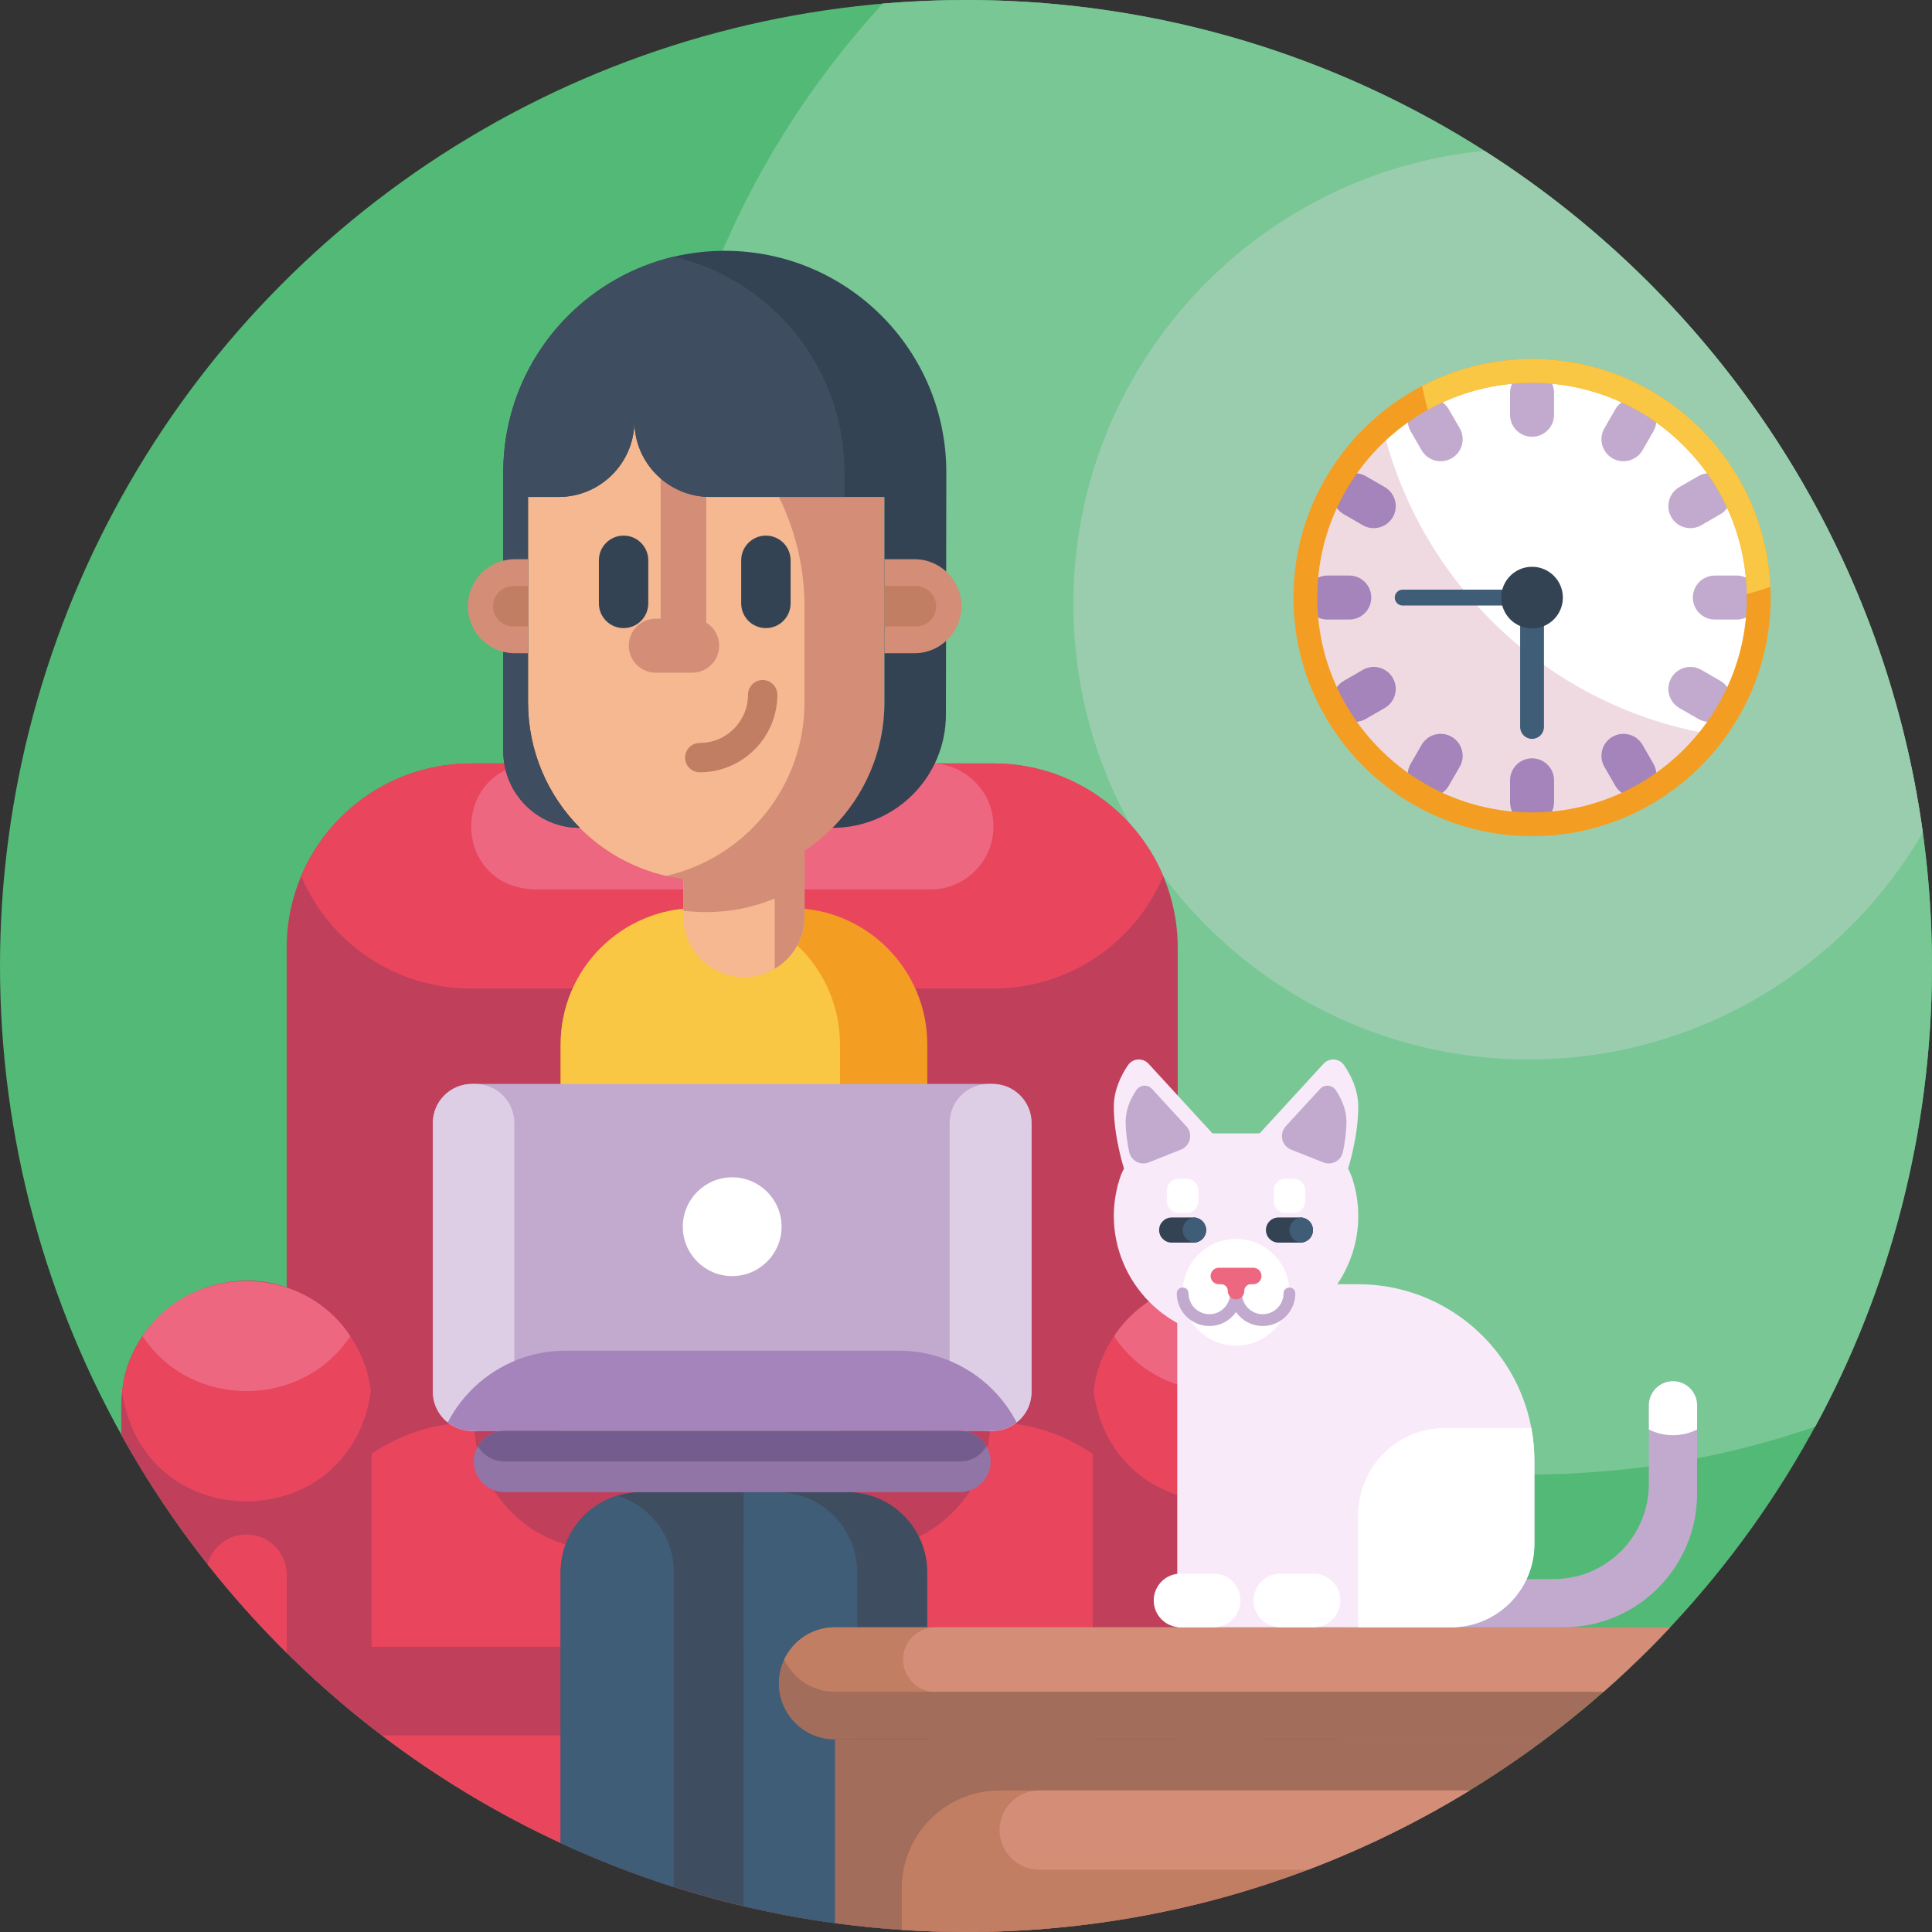 <svg id="Icons" enable-background="new 0 0 512 512" height="512" viewBox="0 0 512 512" width="512" xmlns="http://www.w3.org/2000/svg"><rect x="0" y="0" width="512" height="512" fill="#333333" stroke="none"/><g><g><circle cx="256" cy="256" fill="#53b976" r="256"/><path d="m512 256c0 44.2-11.21 85.79-30.93 122.07-23.79 8.23-49.34 12.69-75.93 12.69-128.41 0-232.5-104.09-232.5-232.5 0-60.67 23.24-115.92 61.31-157.32 7.27-.62 14.62-.94 22.05-.94 141.38 0 256 114.62 256 256z" fill="#78c795"/><path d="m509.57 220.6c-20.88 35.98-59.83 60.17-104.43 60.17-66.65 0-120.69-54.03-120.69-120.69 0-62.69 47.81-114.22 108.96-120.11 61.87 39.43 105.66 104.71 116.16 180.63z" fill="#9acdae"/></g><g><g><path d="m312.107 251.142v134.283h-236.137v-134.283c-.004-6.744 1.371-13.168 3.841-19.008 7.407-17.521 24.765-29.817 44.993-29.817h138.468c20.228 0 37.586 12.297 44.993 29.817 2.471 5.839 3.846 12.263 3.842 19.008z" fill="#c0405c"/><path d="m308.266 232.134c-7.393 17.527-24.767 29.826-44.993 29.827h-138.468c-20.226-.001-37.601-12.3-44.993-29.827 7.407-17.521 24.765-29.817 44.993-29.817h138.468c20.227-.001 37.586 12.296 44.993 29.817z" fill="#e9465e"/></g><path d="m289.58 459.95v49.86c-10.99 1.45-22.2 2.19-33.58 2.19-3.44 0-6.85-.07-10.26-.21-6.25-.24-12.45-.71-18.58-1.4-10.19-1.14-20.21-2.88-30-5.19-6.29-1.48-12.48-3.19-18.58-5.12-10.3-3.26-20.31-7.16-30-11.65-16.85-7.79-32.7-17.37-47.32-28.48z" fill="#e9465e"/><g><path d="m310.92 425.45v13.17c0 11.78-9.56 21.33-21.34 21.33h-188.32c-.93-.7-1.85-1.41-2.77-2.13-7.44-5.82-14.56-12.04-21.31-18.65-.02-.18-.02-.37-.02-.55v-13.17c-.16-26.29 21.63-48.65 48.52-48.52h136.72c26.88-.13 48.69 22.23 48.52 48.52z" fill="#c0405c"/><path d="m310.515 419.189c-1.906 9.818-10.552 17.225-20.933 17.225h-191.087c-10.381 0-19.027-7.407-20.933-17.225 2.688-20.876 18.655-37.596 39.15-41.428 2.907-.543 5.91-.829 8.97-.829h136.714c23.987-.198 45.197 18.278 48.119 42.257z" fill="#e9465e"/></g><g><path d="m355.95 372.62v119.13c-7.34 3.12-14.86 5.9-22.53 8.33-6.98 2.22-14.09 4.14-21.32 5.75-7.39 1.65-14.9 2.99-22.52 3.98v-137.19c0-1.31.08-2.61.23-3.88 1.5-12.88 10.38-23.51 22.3-27.56 21.09-7.51 44.26 9.32 43.84 31.44z" fill="#c0405c"/><g fill="#e9465e"><path d="m355.72 368.74c-5.519 38.836-60.399 38.837-65.91 0 1.916-16.421 15.915-29.306 32.95-29.3 17.037-.006 31.045 12.874 32.96 29.3z"/><path d="m333.42 417.33v82.75c-6.98 2.22-14.09 4.14-21.32 5.75v-88.5c0-.42.03-.84.08-1.24 1.97-13.22 20.83-12.12 21.24 1.24z"/></g></g><g><path d="m98.49 372.62v85.2c-7.89-6.17-15.41-12.79-22.52-19.82-7.45-7.37-14.45-15.2-20.95-23.43-8.51-10.77-16.18-22.24-22.89-34.31v-7.64c0-1.31.08-2.61.23-3.88 2.09-21.46 26.14-35.61 46.08-26.59 11.96 5.01 20.21 17.49 20.05 30.47z" fill="#c0405c"/><path d="m98.27 368.74c-5.515 38.836-60.413 38.836-65.91 0 1.905-16.437 15.912-29.308 32.95-29.3 17.04-.009 31.043 12.867 32.96 29.3z" fill="#e9465e"/><path d="m350.28 354.1c-12.787 19.401-42.252 19.399-55.03 0 12.781-19.447 42.255-19.431 55.03 0z" fill="#ee6781"/><path d="m92.83 354.09c-12.797 19.417-42.251 19.408-55.04 0 12.792-19.431 42.256-19.422 55.04 0z" fill="#ee6781"/><path d="m75.97 417.33v20.67c-7.45-7.37-14.45-15.2-20.95-23.43 1.21-4.55 5.36-7.9 10.29-7.9 5.91-.03 10.7 4.88 10.66 10.66z" fill="#e9465e"/></g><path d="m262.396 376.932h-136.722c0 18.641 15.112 33.753 33.753 33.753h69.215c18.642 0 33.754-15.112 33.754-33.753z" fill="#c0405c"/><path d="m246.579 202.316h-105.081c-22.122.882-22.17 32.483 0 33.387h105.082c9.219 0 16.693-7.474 16.693-16.693 0-9.22-7.474-16.694-16.694-16.694z" fill="#ee6781"/></g><g><g><path d="m148.578 276.809v110.966h97.161v-110.966c0-19.965-16.181-36.156-36.157-36.156h-24.848c-19.976 0-36.156 16.191-36.156 36.156z" fill="#f39e22"/><path d="m148.578 276.809v110.966h74.022v-110.966c0-19.965-16.181-36.156-36.157-36.156h-1.709c-19.976 0-36.156 16.191-36.156 36.156z" fill="#f9c744"/></g><g><path d="m181.105 225.471v17.435c0 8.867 7.191 16.047 16.059 16.047 2.974 0 5.76-.81 8.146-2.22 4.728-2.786 7.902-7.935 7.902-13.828v-17.435h-32.107z" fill="#f5b890"/><path d="m213.212 225.471v17.435c0 5.893-3.174 11.042-7.902 13.828v-18.634c-5.582 2.331-11.719 3.618-18.156 3.618-2.053 0-4.073-.133-6.049-.377v-15.87z" fill="#d48d77"/></g><g><g><path d="m139.922 120.475v65.61c0 13.04 5.283 24.848 13.828 33.393 6.17 6.159 14.028 10.621 22.817 12.64 3.407.777 6.947 1.187 10.587 1.187 26.08 0 47.232-21.141 47.232-47.221v-65.61c0-14.294-11.597-25.88-25.891-25.88h-42.693c-2.508 0-4.927.355-7.224 1.032-10.777 3.119-18.656 13.063-18.656 24.849z" fill="#d48d77"/><path d="m139.922 120.475v65.61c0 13.04 5.283 24.848 13.828 33.393 6.17 6.159 14.028 10.621 22.817 12.64 20.997-4.805 36.645-23.594 36.645-46.034v-25.103c0-32.661-23.572-59.806-54.634-65.355-10.777 3.119-18.656 13.063-18.656 24.849z" fill="#f5b890"/><g fill="#d48d77"><path d="m173.798 163.952h9.629c3.955 0 7.16 3.206 7.16 7.16 0 3.955-3.206 7.16-7.16 7.16h-9.629c-3.955 0-7.16-3.206-7.16-7.16-.001-3.954 3.205-7.16 7.16-7.16z"/><path d="m175.073 94.594h12.079v74.219h-12.079z" transform="matrix(-1 0 0 -1 362.225 263.406)"/></g><g fill="#334353"><path d="m202.97 141.944c3.614 0 6.544 2.93 6.544 6.544v11.421c0 3.614-2.93 6.544-6.544 6.544s-6.544-2.93-6.544-6.544v-11.421c0-3.615 2.93-6.544 6.544-6.544z"/><path d="m165.255 141.944c3.614 0 6.544 2.93 6.544 6.544v11.421c0 3.614-2.93 6.544-6.544 6.544s-6.544-2.93-6.544-6.544v-11.421c0-3.615 2.93-6.544 6.544-6.544z"/></g><g><path d="m185.442 204.663c11.336 0 20.559-9.222 20.559-20.558 0-2.145-1.739-3.884-3.884-3.884s-3.884 1.739-3.884 3.884c0 7.052-5.737 12.79-12.79 12.79-2.145 0-3.884 1.739-3.884 3.884-.001 2.145 1.738 3.884 3.883 3.884z" fill="#c17e62"/></g></g><g><path d="m133.375 125.17c0-16.209 6.575-30.888 17.195-41.508 7.576-7.576 17.224-13.095 28.011-15.639 4.337-1.015 8.855-1.557 13.498-1.557 32.431 0 58.704 26.273 58.704 58.704l-.104 64.222c-.027 16.576-13.472 29.999-30.048 29.999 8.5-8.539 13.755-20.308 13.755-33.306v-54.382h-46.155c-11.109 0-20.114-9.005-20.114-20.114 0 11.109-9.005 20.114-20.114 20.114h-8.08v54.382c0 12.996 5.249 24.767 13.744 33.306-11.207 0-20.292-9.085-20.292-20.292z" fill="#334353"/><path d="m133.375 125.17c0-16.209 6.575-30.888 17.195-41.508 7.576-7.576 17.224-13.095 28.011-15.639 25.911 6.103 45.206 29.359 45.206 57.147v6.533h-35.556c-11.109 0-20.114-9.005-20.114-20.114 0 11.109-9.005 20.114-20.114 20.114h-8.08v54.382c0 12.996 5.249 24.767 13.744 33.306-11.207 0-20.292-9.085-20.292-20.292z" fill="#3e4e60"/></g><g><g><path d="m242.342 173.109h-7.961v-24.911h7.961c6.879 0 12.455 5.576 12.455 12.455s-5.576 12.456-12.455 12.456z" fill="#d48d77"/><path d="m242.743 165.998h-8.362v-10.69h8.362c2.952 0 5.345 2.393 5.345 5.345s-2.393 5.345-5.345 5.345z" fill="#c17e62"/></g><g><path d="m136.437 148.198h3.486v24.911h-3.486c-6.879 0-12.455-5.576-12.455-12.455-.001-6.88 5.576-12.456 12.455-12.456z" fill="#d48d77"/><path d="m136.035 155.309h3.888v10.69h-3.888c-2.952 0-5.345-2.393-5.345-5.345 0-2.953 2.393-5.345 5.345-5.345z" fill="#c17e62"/></g></g></g><g><path d="m197.16 395.43v109.77c-6.29-1.48-12.48-3.19-18.58-5.12-10.3-3.26-20.31-7.16-30-11.65v-71.77c0-9.55 6.32-17.64 15-20.29 1.97-.61 4.06-.94 6.23-.94z" fill="#3e4e60"/><path d="m245.74 416.66v95.13c-6.25-.24-12.45-.71-18.58-1.4-10.19-1.14-20.21-2.88-30-5.19v-109.77h27.35c11.72 0 21.23 9.51 21.23 21.23z" fill="#3e4e60"/><g fill="#3f5d77"><path d="m227.16 416.66v93.73c-10.19-1.14-20.21-2.88-30-5.19v-109.77h8.77c11.72 0 21.23 9.51 21.23 21.23z"/><path d="m178.58 416.66v83.42c-10.3-3.26-20.31-7.16-30-11.65v-71.77c0-9.55 6.32-17.64 15-20.29 8.68 2.65 15 10.74 15 20.29z"/></g></g></g><g><g><path d="m273.371 297.622v71.19c0 1.433-.293 2.801-.814 4.05-.695 1.629-1.77 3.029-3.138 4.093-1.77 1.4-3.995 2.236-6.427 2.236h-137.906c-2.432 0-4.658-.836-6.427-2.236-1.368-1.064-2.443-2.465-3.138-4.093-.521-1.249-.814-2.616-.814-4.05v-71.19c0-5.733 4.647-10.369 10.379-10.369h137.906c5.732.001 10.379 4.637 10.379 10.369z" fill="#c2aacf"/><path d="m273.371 297.622v71.19c0 1.433-.293 2.801-.814 4.05-1.585 3.724-5.266 6.329-9.565 6.329h-.955c-4.299 0-7.98-2.606-9.565-6.329-.521-1.249-.814-2.616-.814-4.05v-71.19c0-5.733 4.647-10.369 10.379-10.369h.955c5.732.001 10.379 4.637 10.379 10.369z" fill="#decee5"/><path d="m136.301 297.622v71.19c0 1.433-.293 2.801-.814 4.05-1.585 3.724-5.266 6.329-9.565 6.329h-.836c-4.299 0-7.98-2.606-9.565-6.329-.521-1.249-.814-2.616-.814-4.05v-71.19c0-5.733 4.647-10.369 10.379-10.369h.836c5.732.001 10.379 4.637 10.379 10.369z" fill="#decee5"/><path d="m269.419 376.955c-1.77 1.4-3.995 2.236-6.427 2.236h-137.906c-2.432 0-4.658-.836-6.427-2.236 5.852-11.291 17.654-19.011 31.257-19.011h88.246c13.603 0 25.405 7.719 31.257 19.011z" fill="#a583bb"/><circle cx="194.039" cy="325.09" fill="#fff" r="13.088"/></g><g><path d="m262.514 387.312c0 4.484-3.637 8.121-8.121 8.121h-120.709c-2.247 0-4.267-.912-5.743-2.378-1.466-1.476-2.378-3.496-2.378-5.743 0-1.487.402-2.866 1.097-4.06 1.401-2.432 4.017-4.061 7.024-4.061h120.709c2.247 0 4.267.912 5.743 2.378.5.499.934 1.064 1.281 1.683.695 1.194 1.097 2.573 1.097 4.06z" fill="#9175a7"/><path d="m261.417 383.252c-1.401 2.432-4.017 4.06-7.024 4.06h-120.709c-2.247 0-4.267-.912-5.743-2.378-.5-.499-.934-1.064-1.281-1.683 1.401-2.432 4.017-4.061 7.024-4.061h120.709c2.247 0 4.267.912 5.743 2.378.5.5.934 1.065 1.281 1.684z" fill="#755c8e"/></g></g><g><g><path d="m442.61 431.25c-5.61 5.97-11.51 11.68-17.67 17.09-5.01 4.41-10.2 8.63-15.55 12.63h-188.13c-8.2 0-14.86-6.65-14.86-14.86 0-2.26.5-4.4 1.41-6.32.73-1.56 1.74-2.98 2.95-4.19 2.68-2.69 6.4-4.35 10.5-4.35z" fill="#a26d5a"/><path d="m442.61 431.25c-5.61 5.97-11.51 11.68-17.67 17.09h-203.68c-5.94 0-11.08-3.49-13.45-8.55.73-1.56 1.74-2.98 2.95-4.19 2.68-2.69 6.4-4.35 10.5-4.35z" fill="#c17e62"/></g><path d="m221.26 460.97v48.69c5.85.8 11.76 1.39 17.73 1.78 5.62.37 11.29.56 17.01.56 31.9 0 62.44-5.84 90.6-16.5 15.01-5.68 29.34-12.73 42.85-21 6.87-4.2 13.52-8.71 19.94-13.53z" fill="#a26d5a"/><path d="m389.45 474.5c-13.51 8.27-27.84 15.32-42.85 21-28.16 10.66-58.7 16.5-90.6 16.5-5.72 0-11.39-.19-17.01-.56v-11.04c0-14.3 11.6-25.9 25.9-25.9z" fill="#c17e62"/><g fill="#d48d77"><path d="m442.61 431.25c-5.61 5.97-11.51 11.68-17.67 17.09h-177.08c-4.72 0-8.54-3.83-8.54-8.55 0-2.35.96-4.49 2.5-6.04 1.54-1.54 3.68-2.5 6.04-2.5z"/><path d="m389.45 474.5c-13.51 8.27-27.84 15.32-42.85 21h-71.21c-2.9 0-5.53-1.18-7.43-3.08s-3.07-4.52-3.07-7.42c0-5.8 4.7-10.5 10.5-10.5z"/></g></g><g><g><path d="m449.747 372.422v23.397c0 19.569-15.862 35.431-35.431 35.431h-29.783v-12.781h27.215c13.92 0 25.217-11.297 25.217-25.217v-20.83c0-1.764.715-3.36 1.864-4.51 1.161-1.161 2.757-1.875 4.521-1.875 3.528-.001 6.397 2.857 6.397 6.385z" fill="#c2aacf"/><path d="m449.747 372.422v6.408c-1.92.971-4.097 1.518-6.396 1.518s-4.465-.547-6.385-1.507v-6.419c0-1.764.715-3.36 1.864-4.51 1.161-1.161 2.757-1.875 4.521-1.875 3.527-.001 6.396 2.857 6.396 6.385z" fill="#fff"/></g><g><path d="m406.625 387.101v22.058c0 12.201-9.89 22.091-22.091 22.091h-72.548v-90.922h47.867c22.873 0 41.906 16.421 45.969 38.11.524 2.802.803 5.705.803 8.663z" fill="#f9eaf9"/><g fill="#fff"><path d="m321.622 417.022h-8.758c-3.929 0-7.113 3.185-7.113 7.113 0 3.929 3.185 7.113 7.113 7.113h8.758c3.929 0 7.113-3.185 7.113-7.113s-3.185-7.113-7.113-7.113z"/><path d="m348.086 417.022h-8.758c-3.929 0-7.113 3.185-7.113 7.113 0 3.929 3.185 7.113 7.113 7.113h8.758c3.929 0 7.113-3.185 7.113-7.113.001-3.928-3.184-7.113-7.113-7.113z"/><path d="m406.625 387.101v22.058c0 12.201-9.891 22.091-22.091 22.091h-24.581v-29.848c0-12.683 10.281-22.964 22.964-22.964h22.905c.524 2.802.803 5.705.803 8.663z"/></g></g><g id="Cat_1_"><g><g><path d="m357.251 309.667.005.002s2.699-8.295 2.699-16.392c0-4.473-1.978-8.381-3.749-10.982-1.265-1.858-3.931-2.051-5.451-.395l-16.943 18.459h-12.494l-16.943-18.459c-1.52-1.656-4.186-1.463-5.451.395-1.771 2.601-3.749 6.509-3.749 10.982 0 8.096 2.699 16.392 2.699 16.392l.005-.002c-.492.935-.907 1.924-1.229 2.96-1.004 3.235-1.474 6.476-1.474 9.644 0 17.236 13.969 32.311 32.39 32.311 9.212 0 17.309-3.77 23.104-9.692 7.925-8.101 11.544-20.232 7.812-32.263-.324-1.037-.739-2.025-1.231-2.96z" fill="#f9eaf9"/></g><g><path d="m298.314 297.217c0 2.865.446 5.763.921 8.042.489 2.342 2.966 3.681 5.189 2.797l1.882-.747 6.677-2.651c2.506-.995 3.237-4.192 1.413-6.179l-6.148-6.698-.004-.004-2.94-3.204c-1.151-1.252-3.174-1.119-4.131.287-1.349 1.974-2.859 4.95-2.859 8.357z" fill="#c2aacf"/></g><g><path d="m356.814 297.217c0 2.865-.446 5.763-.921 8.042-.489 2.342-2.966 3.681-5.189 2.797l-1.882-.747-6.677-2.651c-2.506-.995-3.237-4.192-1.413-6.179l6.148-6.698.004-.004 2.94-3.204c1.151-1.252 3.174-1.119 4.131.287 1.349 1.974 2.859 4.95 2.859 8.357z" fill="#c2aacf"/></g><g fill="#fff"><path d="m342.761 312.373h-2.084c-1.735 0-3.141 1.406-3.141 3.141v2.793c0 1.735 1.406 3.141 3.141 3.141h2.084c1.735 0 3.141-1.406 3.141-3.141v-2.793c0-1.734-1.406-3.141-3.141-3.141z"/><path d="m314.45 312.373h-2.084c-1.735 0-3.141 1.406-3.141 3.141v2.793c0 1.735 1.406 3.141 3.141 3.141h2.084c1.735 0 3.141-1.406 3.141-3.141v-2.793c0-1.734-1.406-3.141-3.141-3.141z"/></g></g><g><g><g><path d="m341.708 342.475c0 2.322-.559 4.513-1.551 6.445-2.344 4.571-7.104 7.699-12.594 7.699-7.812 0-14.144-6.332-14.144-14.144 0-4.682 2.274-8.832 5.779-11.404 2.342-1.722 5.236-2.74 8.366-2.74 7.812-.001 14.144 6.331 14.144 14.144z" fill="#fff"/></g></g><path d="m341.708 341.202c-.866 0-1.569.702-1.569 1.569 0 3.034-2.469 5.503-5.503 5.503-3.035 0-5.503-2.469-5.503-5.503 0-.866-.702-1.569-1.569-1.569-.866 0-1.569.702-1.569 1.569 0 3.034-2.469 5.503-5.503 5.503-3.035 0-5.503-2.469-5.503-5.503 0-.866-.702-1.569-1.569-1.569s-1.569.702-1.569 1.569c0 4.764 3.877 8.64 8.641 8.64 2.923 0 5.508-1.463 7.073-3.692 1.564 2.229 4.149 3.692 7.073 3.692 4.764 0 8.641-3.876 8.641-8.64-.002-.867-.704-1.569-1.571-1.569z" fill="#c2aacf"/><path d="m325.383 342.097c0 1.09.773 2.061 1.852 2.219 1.352.198 2.512-.844 2.512-2.158v-.061c0-.975.79-1.765 1.765-1.765h.617c1.205 0 2.182-.977 2.182-2.182s-.977-2.182-2.182-2.182h-9.129c-1.205 0-2.182.977-2.182 2.182s.977 2.182 2.182 2.182h.617c.975 0 1.766.79 1.766 1.765z" fill="#ee6781"/></g><g><path d="m347.953 325.973c0 .925-.369 1.757-.973 2.361-.557.557-1.302.91-2.133.965-.071.008-.141.008-.22.008h-5.812c-1.843 0-3.333-1.49-3.333-3.333 0-1.835 1.49-3.326 3.333-3.326h5.812c.079 0 .149 0 .22.008 1.734.117 3.106 1.56 3.106 3.317z" fill="#334353"/><path d="m319.646 325.973c0 .925-.376 1.757-.972 2.361-.557.557-1.31.91-2.141.965-.07.008-.141.008-.22.008h-5.812c-1.835 0-3.326-1.49-3.326-3.333 0-1.835 1.49-3.326 3.326-3.326h5.812c.078 0 .149 0 .22.008 1.741.117 3.113 1.56 3.113 3.317z" fill="#334353"/><g fill="#3f5d77"><path d="m347.953 325.973c0 .925-.369 1.757-.973 2.361-.557.557-1.302.91-2.133.965-1.741-.11-3.114-1.553-3.114-3.326 0-1.765 1.373-3.208 3.114-3.318 1.734.118 3.106 1.561 3.106 3.318z"/><path d="m319.646 325.973c0 .925-.376 1.757-.972 2.361-.557.557-1.31.91-2.141.965-1.741-.118-3.114-1.561-3.114-3.326 0-1.757 1.373-3.2 3.114-3.318 1.741.118 3.113 1.561 3.113 3.318z"/></g></g></g></g><g id="Clock_5_"><path d="m345.935 158.37c0-13.629 4.543-26.218 12.21-36.303 10.958-14.45 28.321-23.778 47.86-23.778 33.179 0 60.081 26.901 60.081 60.08 0 18.004-7.929 34.168-20.476 45.189-10.569 9.265-24.43 14.891-39.605 14.891-33.18.002-60.07-26.899-60.07-60.079z" fill="#f0dae2"/><path d="m466.085 158.37c0 13.629-4.543 26.218-12.21 36.303-42.981-7.151-77.391-39.584-87.465-81.492 10.569-9.265 24.43-14.891 39.605-14.891 33.18 0 60.07 26.901 60.07 60.08z" fill="#fff"/><g><path d="m406.009 155.216c1.742 0 3.155 1.412 3.155 3.155v34.282c0 1.743-1.413 3.155-3.155 3.155s-3.155-1.412-3.155-3.155v-34.282c0-1.742 1.413-3.155 3.155-3.155z" fill="#3f5d77"/><path d="m371.728 156.268h34.282c1.162 0 2.103.942 2.103 2.103s-.942 2.103-2.103 2.103h-34.282c-1.162 0-2.103-.942-2.103-2.103s.941-2.103 2.103-2.103z" fill="#3f5d77"/><circle cx="406.01" cy="158.369" fill="#334353" r="8.166"/></g><g><g><g><path d="m406.01 98.293c-3.22 0-5.831 2.611-5.831 5.831v5.79c0 3.22 2.611 5.831 5.831 5.831s5.831-2.611 5.831-5.831v-5.79c0-3.221-2.61-5.831-5.831-5.831z" fill="#c2aacf"/></g><g><path d="m406.01 200.964c-3.22 0-5.831 2.611-5.831 5.831v5.79c0 3.22 2.611 5.831 5.831 5.831s5.831-2.611 5.831-5.831v-5.79c0-3.22-2.61-5.831-5.831-5.831z" fill="#a583bb"/></g></g><g><g><path d="m375.979 106.339c-2.789 1.61-3.744 5.176-2.134 7.965l2.895 5.015c1.61 2.789 5.176 3.744 7.965 2.134s3.744-5.176 2.134-7.965l-2.895-5.015c-1.61-2.788-5.176-3.744-7.965-2.134z" fill="#c2aacf"/></g><g><path d="m427.315 195.256c-2.789 1.61-3.744 5.176-2.134 7.965l2.895 5.015c1.61 2.789 5.176 3.744 7.965 2.134s3.744-5.176 2.134-7.965l-2.895-5.015c-1.61-2.789-5.176-3.744-7.965-2.134z" fill="#a583bb"/></g></g><g><g><path d="m353.995 128.324c-1.61 2.789-.655 6.355 2.134 7.965l5.015 2.895c2.789 1.61 6.355.655 7.965-2.134s.655-6.355-2.134-7.965l-5.015-2.895c-2.789-1.611-6.355-.655-7.965 2.134z" fill="#a583bb"/></g><g><path d="m442.911 179.659c-1.61 2.789-.655 6.355 2.134 7.965l5.015 2.895c2.789 1.61 6.355.655 7.965-2.134s.655-6.355-2.134-7.965l-5.015-2.895c-2.788-1.61-6.355-.654-7.965 2.134z" fill="#c2aacf"/></g></g><g><g><path d="m345.948 158.355c0 3.22 2.611 5.831 5.831 5.831h5.79c3.22 0 5.831-2.611 5.831-5.831s-2.611-5.831-5.831-5.831h-5.79c-3.22 0-5.831 2.61-5.831 5.831z" fill="#a583bb"/></g><g><path d="m448.62 158.355c0 3.22 2.611 5.831 5.831 5.831h5.79c3.22 0 5.831-2.611 5.831-5.831s-2.611-5.831-5.831-5.831h-5.79c-3.22 0-5.831 2.61-5.831 5.831z" fill="#c2aacf"/></g></g><g><g><path d="m353.995 188.386c1.61 2.789 5.176 3.744 7.965 2.134l5.015-2.895c2.789-1.61 3.744-5.176 2.134-7.965s-5.176-3.744-7.965-2.134l-5.015 2.895c-2.789 1.61-3.744 5.176-2.134 7.965z" fill="#a583bb"/></g><g><path d="m442.911 137.05c1.61 2.789 5.176 3.744 7.965 2.134l5.015-2.895c2.789-1.61 3.744-5.176 2.134-7.965s-5.176-3.744-7.965-2.134l-5.015 2.895c-2.788 1.61-3.744 5.176-2.134 7.965z" fill="#c2aacf"/></g></g><g><g><path d="m375.979 210.37c2.789 1.61 6.355.655 7.965-2.134l2.895-5.015c1.61-2.789.655-6.355-2.134-7.965s-6.355-.655-7.965 2.134l-2.895 5.015c-1.61 2.789-.655 6.355 2.134 7.965z" fill="#a583bb"/></g><g><path d="m427.315 121.454c2.789 1.61 6.355.655 7.965-2.134l2.895-5.015c1.61-2.789.655-6.355-2.134-7.965s-6.355-.655-7.965 2.134l-2.895 5.015c-1.61 2.788-.655 6.354 2.134 7.965z" fill="#c2aacf"/></g></g></g><g><path d="m469.173 155.513c-1.495-33.546-29.251-60.373-63.16-60.373-10.493 0-20.394 2.564-29.111 7.114-20.26 10.543-34.125 31.739-34.125 56.116 0 34.863 28.366 63.23 63.236 63.23 34.863 0 63.23-28.366 63.23-63.23 0-.954-.019-1.909-.07-2.857zm-63.16 59.781c-31.389 0-56.924-25.541-56.924-56.924 0-21.361 11.829-40.017 29.283-49.746 8.189-4.575 17.619-7.178 27.641-7.178 31.064 0 56.396 25.02 56.905 55.969.013.318.013.636.013.954 0 31.384-25.535 56.925-56.918 56.925z" fill="#f39e22"/><path d="m469.173 155.513c-2.043.732-4.13 1.368-6.255 1.903-.509-30.95-25.84-55.969-56.905-55.969-10.022 0-19.452 2.602-27.641 7.178-.585-2.087-1.082-4.212-1.47-6.369 8.717-4.55 18.618-7.114 29.111-7.114 33.909-.002 61.664 26.825 63.16 60.371z" fill="#f9c744"/></g></g></g></svg>